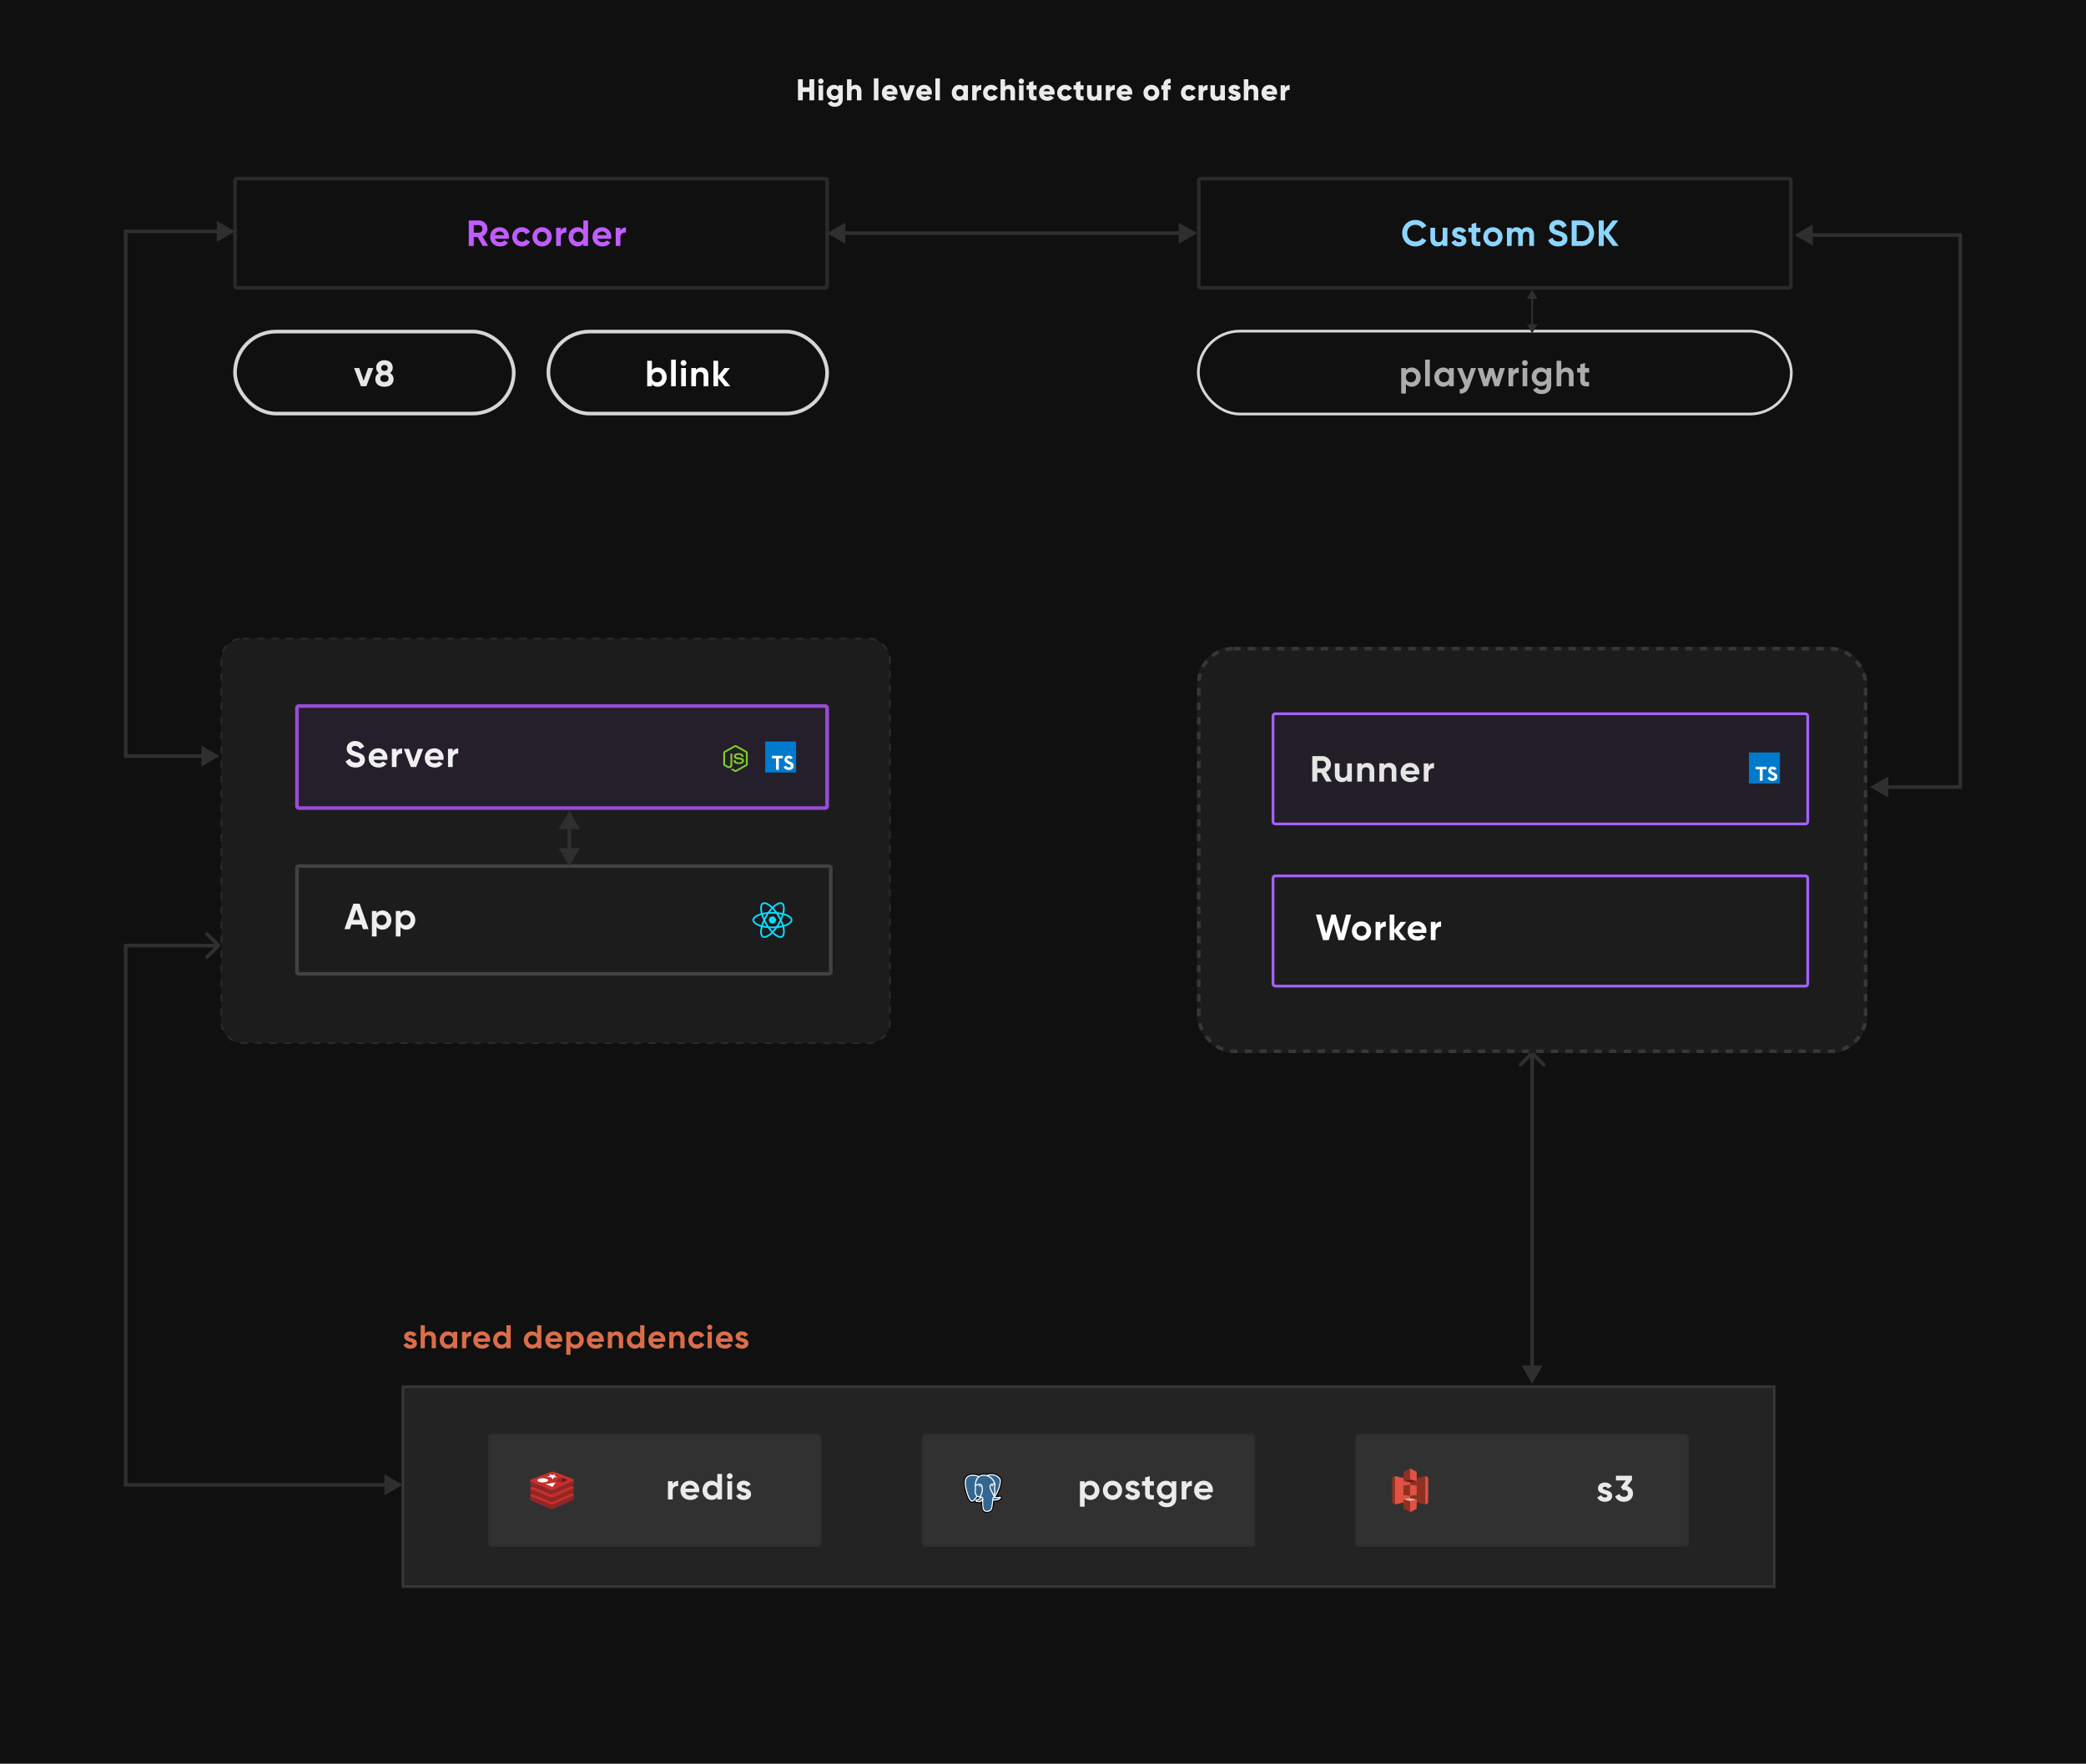 <svg width="1145" height="968" viewBox="0 0 1145 968" fill="none" xmlns="http://www.w3.org/2000/svg">
<rect x="0" y="0" width="1145" height="968" fill="#808080" stroke="none"/>
<g clip-path="url(#clip0_4075_2059)">
<rect width="1145" height="968" fill="#101010"/>
<path d="M202.042 202L199.602 209L197.182 202H194.342L198.142 212H201.082L204.882 202H202.042ZM214.111 204.72C215.011 204.08 215.571 203.12 215.571 201.82C215.571 199.12 213.491 197.72 211.031 197.72C208.571 197.72 206.471 199.12 206.471 201.82C206.471 203.12 207.051 204.08 207.931 204.72C206.711 205.46 206.011 206.68 206.011 208.1C206.011 210.68 207.911 212.28 211.031 212.28C214.131 212.28 216.051 210.68 216.051 208.1C216.051 206.68 215.351 205.46 214.111 204.72ZM211.031 200.32C212.071 200.32 212.831 200.92 212.831 201.96C212.831 202.98 212.071 203.62 211.031 203.62C209.991 203.62 209.231 202.98 209.231 201.96C209.231 200.92 209.991 200.32 211.031 200.32ZM211.031 209.68C209.711 209.68 208.751 209 208.751 207.74C208.751 206.5 209.711 205.82 211.031 205.82C212.351 205.82 213.311 206.5 213.311 207.74C213.311 209 212.351 209.68 211.031 209.68Z" fill="#E6E6E6"/>
<path d="M957 511.5V503H974V520H957" fill="#007ACC"/>
<path d="M960.728 511.53V512.222H962.938V518.512H964.506V512.222H966.716V511.542C966.716 511.16 966.716 510.85 966.699 510.841C966.699 510.828 965.352 510.824 963.715 510.824L960.74 510.837V511.534L960.728 511.53V511.53ZM970.66 510.82C971.093 510.922 971.425 511.117 971.722 511.428C971.88 511.598 972.113 511.895 972.13 511.972C972.13 511.997 971.395 512.494 970.949 512.771C970.932 512.783 970.864 512.711 970.796 512.601C970.575 512.286 970.35 512.15 969.997 512.125C969.487 512.091 969.147 512.358 969.147 512.805C969.147 512.941 969.172 513.017 969.223 513.128C969.338 513.361 969.551 513.502 970.209 513.791C971.425 514.313 971.952 514.658 972.271 515.151C972.632 515.703 972.713 516.57 972.47 517.22C972.198 517.93 971.535 518.41 970.588 518.568C970.29 518.619 969.61 518.61 969.291 518.555C968.611 518.427 967.961 518.087 967.562 517.65C967.404 517.48 967.103 517.025 967.12 516.995L967.281 516.893L967.919 516.523L968.399 516.243L968.509 516.392C968.65 516.613 968.964 516.91 969.147 517.012C969.699 517.297 970.439 517.259 970.804 516.927C970.962 516.783 971.03 516.63 971.03 516.417C971.03 516.222 971 516.132 970.902 515.984C970.766 515.797 970.494 515.644 969.729 515.304C968.849 514.93 968.475 514.692 968.127 514.326C967.927 514.105 967.744 513.761 967.659 513.476C967.596 513.23 967.574 512.626 967.634 512.384C967.817 511.534 968.458 510.939 969.376 510.769C969.674 510.709 970.375 510.735 970.668 510.811L970.66 510.82V510.82Z" fill="white"/>
<rect x="129" y="98" width="325" height="60" rx="1" stroke="#2A2A2B" stroke-width="2"/>
<path d="M264.98 135H267.96L264.86 129.72C266.46 128.98 267.56 127.4 267.56 125.64C267.56 123.08 265.48 121 262.9 121H257.3V135H260.06V130.14H262.16L264.98 135ZM260.06 123.58H262.9C263.94 123.58 264.8 124.48 264.8 125.64C264.8 126.8 263.94 127.72 262.9 127.72H260.06V123.58ZM271.737 131.06H279.277C279.337 130.72 279.377 130.38 279.377 130C279.377 127.06 277.277 124.72 274.317 124.72C271.177 124.72 269.037 127.02 269.037 130C269.037 132.98 271.157 135.28 274.517 135.28C276.437 135.28 277.937 134.5 278.877 133.14L276.797 131.94C276.357 132.52 275.557 132.94 274.557 132.94C273.197 132.94 272.097 132.38 271.737 131.06ZM271.697 129.06C271.997 127.78 272.937 127.04 274.317 127.04C275.397 127.04 276.477 127.62 276.797 129.06H271.697ZM286.46 135.28C288.42 135.28 290.12 134.24 290.98 132.68L288.74 131.4C288.34 132.22 287.48 132.72 286.44 132.72C284.9 132.72 283.76 131.58 283.76 130C283.76 128.4 284.9 127.26 286.44 127.26C287.46 127.26 288.32 127.78 288.72 128.6L290.94 127.3C290.12 125.76 288.42 124.72 286.46 124.72C283.42 124.72 281.18 127.02 281.18 130C281.18 132.98 283.42 135.28 286.46 135.28ZM297.549 135.28C300.489 135.28 302.849 132.98 302.849 130C302.849 127.02 300.489 124.72 297.549 124.72C294.609 124.72 292.269 127.02 292.269 130C292.269 132.98 294.609 135.28 297.549 135.28ZM297.549 132.76C296.029 132.76 294.849 131.62 294.849 130C294.849 128.38 296.029 127.24 297.549 127.24C299.089 127.24 300.269 128.38 300.269 130C300.269 131.62 299.089 132.76 297.549 132.76ZM307.844 126.72V125H305.264V135H307.844V130.22C307.844 128.12 309.544 127.52 310.884 127.68V124.8C309.624 124.8 308.364 125.36 307.844 126.72ZM320.201 121V126.18C319.481 125.26 318.421 124.72 316.961 124.72C314.281 124.72 312.081 127.02 312.081 130C312.081 132.98 314.281 135.28 316.961 135.28C318.421 135.28 319.481 134.74 320.201 133.82V135H322.781V121H320.201ZM317.441 132.82C315.841 132.82 314.661 131.68 314.661 130C314.661 128.32 315.841 127.18 317.441 127.18C319.021 127.18 320.201 128.32 320.201 130C320.201 131.68 319.021 132.82 317.441 132.82ZM327.921 131.06H335.461C335.521 130.72 335.561 130.38 335.561 130C335.561 127.06 333.461 124.72 330.501 124.72C327.361 124.72 325.221 127.02 325.221 130C325.221 132.98 327.341 135.28 330.701 135.28C332.621 135.28 334.121 134.5 335.061 133.14L332.981 131.94C332.541 132.52 331.741 132.94 330.741 132.94C329.381 132.94 328.281 132.38 327.921 131.06ZM327.881 129.06C328.181 127.78 329.121 127.04 330.501 127.04C331.581 127.04 332.661 127.62 332.981 129.06H327.881ZM340.542 126.72V125H337.962V135H340.542V130.22C340.542 128.12 342.242 127.52 343.582 127.68V124.8C342.322 124.8 341.062 125.36 340.542 126.72Z" fill="#C15CFF"/>
<rect x="129" y="182" width="153" height="45" rx="22.5" stroke="#D6D6D6" stroke-width="2"/>
<path d="M841 759.5L846.774 749.5H835.226L841 759.5ZM841.707 577.293C841.317 576.902 840.683 576.902 840.293 577.293L833.929 583.657C833.538 584.047 833.538 584.681 833.929 585.071C834.319 585.462 834.953 585.462 835.343 585.071L841 579.414L846.657 585.071C847.047 585.462 847.681 585.462 848.071 585.071C848.462 584.681 848.462 584.047 848.071 583.657L841.707 577.293ZM842 750.5V578H840V750.5H842Z" fill="#2F2F31"/>
<rect x="301" y="182" width="153" height="45" rx="22.5" stroke="#D6D6D6" stroke-width="2"/>
<path d="M361.073 201.72C359.613 201.72 358.553 202.26 357.833 203.18V198H355.253V212H357.833V210.82C358.553 211.74 359.613 212.28 361.073 212.28C363.753 212.28 365.953 209.98 365.953 207C365.953 204.02 363.753 201.72 361.073 201.72ZM360.593 209.82C359.013 209.82 357.833 208.68 357.833 207C357.833 205.32 359.013 204.18 360.593 204.18C362.193 204.18 363.373 205.32 363.373 207C363.373 208.68 362.193 209.82 360.593 209.82ZM368.373 212H370.953V197.4H368.373V212ZM375.194 200.8C376.074 200.8 376.794 200.08 376.794 199.22C376.794 198.36 376.074 197.62 375.194 197.62C374.334 197.62 373.614 198.36 373.614 199.22C373.614 200.08 374.334 200.8 375.194 200.8ZM373.914 212H376.494V202H373.914V212ZM385.016 201.72C383.676 201.72 382.636 202.22 382.036 203.12V202H379.456V212H382.036V206.6C382.036 204.86 382.976 204.12 384.236 204.12C385.396 204.12 386.216 204.82 386.216 206.18V212H388.796V205.86C388.796 203.2 387.136 201.72 385.016 201.72ZM400.819 212L396.679 206.94L400.699 202H397.619L394.179 206.4V198H391.599V212H394.179V207.46L397.819 212H400.819Z" fill="white"/>
<path d="M774.946 201.72C773.486 201.72 772.426 202.26 771.706 203.18V202H769.126V216H771.706V210.82C772.426 211.74 773.486 212.28 774.946 212.28C777.626 212.28 779.826 209.98 779.826 207C779.826 204.02 777.626 201.72 774.946 201.72ZM774.466 209.82C772.886 209.82 771.706 208.68 771.706 207C771.706 205.32 772.886 204.18 774.466 204.18C776.066 204.18 777.246 205.32 777.246 207C777.246 208.68 776.066 209.82 774.466 209.82ZM782.246 212H784.826V197.4H782.246V212ZM795.387 202V203.18C794.667 202.28 793.587 201.72 792.127 201.72C789.467 201.72 787.267 204.02 787.267 207C787.267 209.98 789.467 212.28 792.127 212.28C793.587 212.28 794.667 211.72 795.387 210.82V212H797.967V202H795.387ZM792.607 209.82C791.027 209.82 789.847 208.68 789.847 207C789.847 205.32 791.027 204.18 792.607 204.18C794.207 204.18 795.387 205.32 795.387 207C795.387 208.68 794.207 209.82 792.607 209.82ZM807.427 202L805.207 208.72L802.607 202H799.787L803.887 211.68C803.407 213.02 802.687 213.62 801.267 213.6V216C803.807 216.14 805.507 214.88 806.547 212L810.187 202H807.427ZM823.275 202L821.575 208.16L819.755 202H817.315L815.495 208.14L813.795 202H811.055L814.235 212H816.695L818.535 205.94L820.375 212H822.835L826.015 202H823.275ZM830.585 203.72V202H828.005V212H830.585V207.22C830.585 205.12 832.285 204.52 833.625 204.68V201.8C832.365 201.8 831.105 202.36 830.585 203.72ZM837.014 200.8C837.894 200.8 838.614 200.08 838.614 199.22C838.614 198.36 837.894 197.62 837.014 197.62C836.154 197.62 835.434 198.36 835.434 199.22C835.434 200.08 836.154 200.8 837.014 200.8ZM835.734 212H838.314V202H835.734V212ZM848.936 202V203.24C848.236 202.3 847.156 201.72 845.736 201.72C842.896 201.72 840.756 204.04 840.756 206.84C840.756 209.66 842.896 211.96 845.736 211.96C847.156 211.96 848.236 211.38 848.936 210.44V211.52C848.936 213.1 847.936 213.98 846.316 213.98C844.776 213.98 844.116 213.36 843.696 212.58L841.496 213.84C842.376 215.46 844.096 216.28 846.236 216.28C848.876 216.28 851.456 214.8 851.456 211.52V202H848.936ZM846.136 209.58C844.516 209.58 843.336 208.44 843.336 206.84C843.336 205.26 844.516 204.12 846.136 204.12C847.756 204.12 848.936 205.26 848.936 206.84C848.936 208.44 847.756 209.58 846.136 209.58ZM859.955 201.72C858.615 201.72 857.575 202.22 856.975 203.12V198H854.395V212H856.975V206.6C856.975 204.86 857.915 204.12 859.175 204.12C860.335 204.12 861.155 204.82 861.155 206.18V212H863.735V205.86C863.735 203.2 862.075 201.72 859.955 201.72ZM872.258 204.48V202H869.998V199.2L867.418 199.98V202H865.678V204.48H867.418V208.64C867.418 211.34 868.638 212.4 872.258 212V209.66C870.778 209.74 869.998 209.72 869.998 208.64V204.48H872.258Z" fill="white" fill-opacity="0.65"/>
<rect x="658" y="98" width="325" height="60" rx="1" stroke="#2A2A2B" stroke-width="2"/>
<path d="M776.94 135.28C779.52 135.28 781.78 133.98 782.96 131.98L780.58 130.6C779.92 131.82 778.54 132.58 776.94 132.58C774.2 132.58 772.4 130.68 772.4 128C772.4 125.3 774.2 123.4 776.94 123.4C778.54 123.4 779.9 124.16 780.58 125.4L782.96 124.02C781.76 122.02 779.5 120.72 776.94 120.72C772.7 120.72 769.66 123.9 769.66 128C769.66 132.08 772.7 135.28 776.94 135.28ZM791.892 125V130.4C791.892 132.14 790.952 132.88 789.692 132.88C788.532 132.88 787.712 132.18 787.712 130.82V125H785.132V131.14C785.132 133.8 786.792 135.28 788.912 135.28C790.252 135.28 791.292 134.78 791.892 133.88V135H794.472V125H791.892ZM799.737 127.84C799.737 127.3 800.257 127.02 800.897 127.02C801.637 127.02 802.197 127.4 802.497 128.04L804.697 126.84C803.917 125.46 802.517 124.72 800.897 124.72C798.837 124.72 797.097 125.86 797.097 127.9C797.097 131.42 802.257 130.62 802.257 132.08C802.257 132.66 801.697 132.94 800.877 132.94C799.877 132.94 799.197 132.46 798.917 131.64L796.677 132.9C797.397 134.44 798.877 135.28 800.877 135.28C803.017 135.28 804.897 134.24 804.897 132.08C804.897 128.4 799.737 129.32 799.737 127.84ZM812.583 127.48V125H810.323V122.2L807.743 122.98V125H806.003V127.48H807.743V131.64C807.743 134.34 808.963 135.4 812.583 135V132.66C811.103 132.74 810.323 132.72 810.323 131.64V127.48H812.583ZM819.449 135.28C822.389 135.28 824.749 132.98 824.749 130C824.749 127.02 822.389 124.72 819.449 124.72C816.509 124.72 814.169 127.02 814.169 130C814.169 132.98 816.509 135.28 819.449 135.28ZM819.449 132.76C817.929 132.76 816.749 131.62 816.749 130C816.749 128.38 817.929 127.24 819.449 127.24C820.989 127.24 822.169 128.38 822.169 130C822.169 131.62 820.989 132.76 819.449 132.76ZM838.224 124.72C836.864 124.72 835.864 125.26 835.244 126.16C834.684 125.24 833.764 124.72 832.524 124.72C831.244 124.72 830.304 125.22 829.744 126.06V125H827.164V135H829.744V129.38C829.744 127.88 830.524 127.12 831.624 127.12C832.704 127.12 833.304 127.84 833.304 129.02V135H835.884V129.38C835.884 127.88 836.604 127.12 837.744 127.12C838.824 127.12 839.424 127.84 839.424 129.02V135H842.004V128.84C842.004 126.34 840.504 124.72 838.224 124.72ZM855.296 135.28C858.276 135.28 860.376 133.68 860.376 131.06C860.376 128.2 858.016 127.46 855.796 126.76C853.676 126.12 853.136 125.66 853.136 124.8C853.136 124 853.816 123.4 854.976 123.4C856.396 123.4 857.156 124.14 857.656 125.2L859.976 123.86C859.036 121.9 857.276 120.72 854.976 120.72C852.576 120.72 850.376 122.24 850.376 124.88C850.376 127.54 852.456 128.44 854.596 129.06C856.676 129.66 857.616 130.06 857.616 131.1C857.616 131.88 857.036 132.58 855.376 132.58C853.636 132.58 852.656 131.74 852.156 130.44L849.796 131.82C850.556 133.9 852.436 135.28 855.296 135.28ZM868.238 121H862.678V135H868.238C872.098 135 874.978 131.94 874.978 128C874.978 124.06 872.098 121 868.238 121ZM868.238 132.36H865.438V123.64H868.238C870.658 123.64 872.338 125.42 872.338 128C872.338 130.58 870.658 132.36 868.238 132.36ZM888.476 135L883.096 127.8L888.276 121H885.096L880.296 127.18V121H877.536V135H880.296V128.44L885.296 135H888.476Z" fill="#8BD5FF"/>
<rect x="657.75" y="181.75" width="325.5" height="45.5" rx="22.75" stroke="#D6D6D6" stroke-width="1.5"/>
<rect x="657" y="355" width="368" height="223" rx="20" fill="#1C1C1D"/>
<rect x="658" y="356" width="366" height="221" rx="19" stroke="white" stroke-opacity="0.12" stroke-width="2" stroke-linejoin="round" stroke-dasharray="4 4"/>
<rect x="698.75" y="391.75" width="293.5" height="60.5" rx="1.25" fill="#A661FF" fill-opacity="0.05" stroke="#A661FF" stroke-width="1.5"/>
<path d="M960 421.5V413H977V430H960" fill="#007ACC"/>
<path d="M963.728 421.53V422.222H965.938V428.512H967.506V422.222H969.716V421.542C969.716 421.16 969.716 420.85 969.699 420.841C969.699 420.828 968.352 420.824 966.715 420.824L963.74 420.837V421.534L963.728 421.53V421.53ZM973.66 420.82C974.093 420.922 974.425 421.117 974.722 421.428C974.88 421.598 975.113 421.895 975.13 421.972C975.13 421.997 974.395 422.494 973.949 422.771C973.932 422.783 973.864 422.711 973.796 422.601C973.575 422.286 973.35 422.15 972.997 422.125C972.487 422.091 972.147 422.358 972.147 422.805C972.147 422.941 972.172 423.017 972.223 423.128C972.338 423.361 972.551 423.502 973.209 423.791C974.425 424.313 974.952 424.658 975.271 425.151C975.632 425.703 975.713 426.57 975.47 427.22C975.198 427.93 974.535 428.41 973.588 428.568C973.29 428.619 972.61 428.61 972.291 428.555C971.611 428.427 970.961 428.087 970.562 427.65C970.404 427.48 970.103 427.025 970.12 426.995L970.281 426.893L970.919 426.523L971.399 426.243L971.509 426.392C971.65 426.613 971.964 426.91 972.147 427.012C972.699 427.297 973.439 427.259 973.804 426.927C973.962 426.783 974.03 426.63 974.03 426.417C974.03 426.222 974 426.132 973.902 425.984C973.766 425.797 973.494 425.644 972.729 425.304C971.849 424.93 971.475 424.692 971.127 424.326C970.927 424.105 970.744 423.761 970.659 423.476C970.596 423.23 970.574 422.626 970.634 422.384C970.817 421.534 971.458 420.939 972.376 420.769C972.674 420.709 973.375 420.735 973.668 420.811L973.66 420.82V420.82Z" fill="white"/>
<path d="M727.98 429H730.96L727.86 423.72C729.46 422.98 730.56 421.4 730.56 419.64C730.56 417.08 728.48 415 725.9 415H720.3V429H723.06V424.14H725.16L727.98 429ZM723.06 417.58H725.9C726.94 417.58 727.8 418.48 727.8 419.64C727.8 420.8 726.94 421.72 725.9 421.72H723.06V417.58ZM739.45 419V424.4C739.45 426.14 738.51 426.88 737.25 426.88C736.09 426.88 735.27 426.18 735.27 424.82V419H732.69V425.14C732.69 427.8 734.35 429.28 736.47 429.28C737.81 429.28 738.85 428.78 739.45 427.88V429H742.03V419H739.45ZM750.553 418.72C749.213 418.72 748.173 419.22 747.573 420.12V419H744.993V429H747.573V423.6C747.573 421.86 748.513 421.12 749.773 421.12C750.933 421.12 751.753 421.82 751.753 423.18V429H754.333V422.86C754.333 420.2 752.673 418.72 750.553 418.72ZM762.696 418.72C761.356 418.72 760.316 419.22 759.716 420.12V419H757.136V429H759.716V423.6C759.716 421.86 760.656 421.12 761.916 421.12C763.076 421.12 763.896 421.82 763.896 423.18V429H766.476V422.86C766.476 420.2 764.816 418.72 762.696 418.72ZM771.459 425.06H778.999C779.059 424.72 779.099 424.38 779.099 424C779.099 421.06 776.999 418.72 774.039 418.72C770.899 418.72 768.759 421.02 768.759 424C768.759 426.98 770.879 429.28 774.239 429.28C776.159 429.28 777.659 428.5 778.599 427.14L776.519 425.94C776.079 426.52 775.279 426.94 774.279 426.94C772.919 426.94 771.819 426.38 771.459 425.06ZM771.419 423.06C771.719 421.78 772.659 421.04 774.039 421.04C775.119 421.04 776.199 421.62 776.519 423.06H771.419ZM784.08 420.72V419H781.5V429H784.08V424.22C784.08 422.12 785.78 421.52 787.12 421.68V418.8C785.86 418.8 784.6 419.36 784.08 420.72Z" fill="white" fill-opacity="0.88"/>
<rect x="698.75" y="480.75" width="293.5" height="60.5" rx="1.25" stroke="#A661FF" stroke-width="1.5"/>
<path d="M726.22 516H729.36L731.98 506.76L734.62 516H737.76L741.68 502H738.78L736.1 512.38L733.16 502H730.8L727.88 512.38L725.2 502H722.3L726.22 516ZM747.329 516.28C750.269 516.28 752.629 513.98 752.629 511C752.629 508.02 750.269 505.72 747.329 505.72C744.389 505.72 742.049 508.02 742.049 511C742.049 513.98 744.389 516.28 747.329 516.28ZM747.329 513.76C745.809 513.76 744.629 512.62 744.629 511C744.629 509.38 745.809 508.24 747.329 508.24C748.869 508.24 750.049 509.38 750.049 511C750.049 512.62 748.869 513.76 747.329 513.76ZM757.624 507.72V506H755.044V516H757.624V511.22C757.624 509.12 759.324 508.52 760.664 508.68V505.8C759.404 505.8 758.144 506.36 757.624 507.72ZM771.993 516L767.853 510.94L771.873 506H768.793L765.353 510.4V502H762.773V516H765.353V511.46L768.993 516H771.993ZM775.338 512.06H782.878C782.938 511.72 782.978 511.38 782.978 511C782.978 508.06 780.878 505.72 777.918 505.72C774.778 505.72 772.638 508.02 772.638 511C772.638 513.98 774.758 516.28 778.118 516.28C780.038 516.28 781.538 515.5 782.478 514.14L780.398 512.94C779.958 513.52 779.158 513.94 778.158 513.94C776.798 513.94 775.698 513.38 775.338 512.06ZM775.298 510.06C775.598 508.78 776.538 508.04 777.918 508.04C778.998 508.04 780.078 508.62 780.398 510.06H775.298ZM787.959 507.72V506H785.379V516H787.959V511.22C787.959 509.12 789.659 508.52 790.999 508.68V505.8C789.739 505.8 788.479 506.36 787.959 507.72Z" fill="white"/>
<rect x="221" y="761" width="753" height="110" fill="#D9D9D9" fill-opacity="0.1" stroke="white" stroke-opacity="0.12" stroke-width="1.5" stroke-linecap="round"/>
<rect x="268" y="787" width="183" height="62" rx="2" fill="#313131"/>
<rect x="268.5" y="787.5" width="182" height="61" rx="1.5" stroke="#232020" stroke-opacity="0.17"/>
<path d="M369.226 814.72V813H366.646V823H369.226V818.22C369.226 816.12 370.926 815.52 372.266 815.68V812.8C371.006 812.8 369.746 813.36 369.226 814.72ZM376.184 819.06H383.724C383.784 818.72 383.824 818.38 383.824 818C383.824 815.06 381.724 812.72 378.764 812.72C375.624 812.72 373.484 815.02 373.484 818C373.484 820.98 375.604 823.28 378.964 823.28C380.884 823.28 382.384 822.5 383.324 821.14L381.244 819.94C380.804 820.52 380.004 820.94 379.004 820.94C377.644 820.94 376.544 820.38 376.184 819.06ZM376.144 817.06C376.444 815.78 377.384 815.04 378.764 815.04C379.844 815.04 380.924 815.62 381.244 817.06H376.144ZM393.726 809V814.18C393.006 813.26 391.946 812.72 390.486 812.72C387.806 812.72 385.606 815.02 385.606 818C385.606 820.98 387.806 823.28 390.486 823.28C391.946 823.28 393.006 822.74 393.726 821.82V823H396.306V809H393.726ZM390.966 820.82C389.366 820.82 388.186 819.68 388.186 818C388.186 816.32 389.366 815.18 390.966 815.18C392.546 815.18 393.726 816.32 393.726 818C393.726 819.68 392.546 820.82 390.966 820.82ZM400.546 811.8C401.426 811.8 402.146 811.08 402.146 810.22C402.146 809.36 401.426 808.62 400.546 808.62C399.686 808.62 398.966 809.36 398.966 810.22C398.966 811.08 399.686 811.8 400.546 811.8ZM399.266 823H401.846V813H399.266V823ZM407.109 815.84C407.109 815.3 407.629 815.02 408.269 815.02C409.009 815.02 409.569 815.4 409.869 816.04L412.069 814.84C411.289 813.46 409.889 812.72 408.269 812.72C406.209 812.72 404.469 813.86 404.469 815.9C404.469 819.42 409.629 818.62 409.629 820.08C409.629 820.66 409.069 820.94 408.249 820.94C407.249 820.94 406.569 820.46 406.289 819.64L404.049 820.9C404.769 822.44 406.249 823.28 408.249 823.28C410.389 823.28 412.269 822.24 412.269 820.08C412.269 816.4 407.109 817.32 407.109 815.84Z" fill="white" fill-opacity="0.9"/>
<rect x="506" y="787" width="183" height="62" rx="2" fill="#313131"/>
<rect x="506.75" y="787.75" width="181.5" height="60.5" rx="1.25" stroke="#232020" stroke-opacity="0.17" stroke-width="1.5"/>
<path d="M598.595 812.72C597.135 812.72 596.075 813.26 595.355 814.18V813H592.775V827H595.355V821.82C596.075 822.74 597.135 823.28 598.595 823.28C601.275 823.28 603.475 820.98 603.475 818C603.475 815.02 601.275 812.72 598.595 812.72ZM598.115 820.82C596.535 820.82 595.355 819.68 595.355 818C595.355 816.32 596.535 815.18 598.115 815.18C599.715 815.18 600.895 816.32 600.895 818C600.895 819.68 599.715 820.82 598.115 820.82ZM610.654 823.28C613.594 823.28 615.954 820.98 615.954 818C615.954 815.02 613.594 812.72 610.654 812.72C607.714 812.72 605.374 815.02 605.374 818C605.374 820.98 607.714 823.28 610.654 823.28ZM610.654 820.76C609.134 820.76 607.954 819.62 607.954 818C607.954 816.38 609.134 815.24 610.654 815.24C612.194 815.24 613.374 816.38 613.374 818C613.374 819.62 612.194 820.76 610.654 820.76ZM620.534 815.84C620.534 815.3 621.054 815.02 621.694 815.02C622.434 815.02 622.994 815.4 623.294 816.04L625.494 814.84C624.714 813.46 623.314 812.72 621.694 812.72C619.634 812.72 617.894 813.86 617.894 815.9C617.894 819.42 623.054 818.62 623.054 820.08C623.054 820.66 622.494 820.94 621.674 820.94C620.674 820.94 619.994 820.46 619.714 819.64L617.474 820.9C618.194 822.44 619.674 823.28 621.674 823.28C623.814 823.28 625.694 822.24 625.694 820.08C625.694 816.4 620.534 817.32 620.534 815.84ZM633.38 815.48V813H631.12V810.2L628.54 810.98V813H626.8V815.48H628.54V819.64C628.54 822.34 629.76 823.4 633.38 823V820.66C631.9 820.74 631.12 820.72 631.12 819.64V815.48H633.38ZM643.147 813V814.24C642.447 813.3 641.367 812.72 639.947 812.72C637.107 812.72 634.967 815.04 634.967 817.84C634.967 820.66 637.107 822.96 639.947 822.96C641.367 822.96 642.447 822.38 643.147 821.44V822.52C643.147 824.1 642.147 824.98 640.527 824.98C638.987 824.98 638.327 824.36 637.907 823.58L635.707 824.84C636.587 826.46 638.307 827.28 640.447 827.28C643.087 827.28 645.667 825.8 645.667 822.52V813H643.147ZM640.347 820.58C638.727 820.58 637.547 819.44 637.547 817.84C637.547 816.26 638.727 815.12 640.347 815.12C641.967 815.12 643.147 816.26 643.147 817.84C643.147 819.44 641.967 820.58 640.347 820.58ZM651.187 814.72V813H648.607V823H651.187V818.22C651.187 816.12 652.887 815.52 654.227 815.68V812.8C652.967 812.8 651.707 813.36 651.187 814.72ZM658.144 819.06H665.684C665.744 818.72 665.784 818.38 665.784 818C665.784 815.06 663.684 812.72 660.724 812.72C657.584 812.72 655.444 815.02 655.444 818C655.444 820.98 657.564 823.28 660.924 823.28C662.844 823.28 664.344 822.5 665.284 821.14L663.204 819.94C662.764 820.52 661.964 820.94 660.964 820.94C659.604 820.94 658.504 820.38 658.144 819.06ZM658.104 817.06C658.404 815.78 659.344 815.04 660.724 815.04C661.804 815.04 662.884 815.62 663.204 817.06H658.104Z" fill="white" fill-opacity="0.9"/>
<rect x="744" y="787" width="183" height="62" rx="2" fill="#313131"/>
<rect x="744.5" y="787.5" width="182" height="61" rx="1.5" stroke="#232020" stroke-opacity="0.17"/>
<path d="M879.765 816.84C879.765 816.3 880.285 816.02 880.925 816.02C881.665 816.02 882.225 816.4 882.525 817.04L884.725 815.84C883.945 814.46 882.545 813.72 880.925 813.72C878.865 813.72 877.125 814.86 877.125 816.9C877.125 820.42 882.285 819.62 882.285 821.08C882.285 821.66 881.725 821.94 880.905 821.94C879.905 821.94 879.225 821.46 878.945 820.64L876.705 821.9C877.425 823.44 878.905 824.28 880.905 824.28C883.045 824.28 884.925 823.24 884.925 821.08C884.925 817.4 879.765 818.32 879.765 816.84ZM893.162 815.68L895.782 812.28V810H886.982V812.58H892.462L889.702 816.18L890.762 817.78H891.362C892.802 817.78 893.602 818.56 893.602 819.68C893.602 820.82 892.802 821.58 891.362 821.58C890.042 821.58 889.262 821 888.922 819.96L886.562 821.32C887.362 823.32 889.262 824.28 891.362 824.28C894.002 824.28 896.362 822.68 896.362 819.68C896.362 817.62 894.982 816.22 893.162 815.68Z" fill="#EAEAEA"/>
<rect x="121.5" y="350.5" width="367" height="222" rx="11.5" fill="#1C1C1D" stroke="#2A2A2B" stroke-linejoin="round" stroke-dasharray="4 4"/>
<rect x="163" y="387.509" width="291" height="56" rx="1" fill="#994CD6" fill-opacity="0.07"/>
<rect x="163" y="387.509" width="291" height="56" rx="1" stroke="#994CD6" stroke-width="2"/>
<path d="M195.226 421.28C198.206 421.28 200.306 419.68 200.306 417.06C200.306 414.2 197.946 413.46 195.726 412.76C193.606 412.12 193.066 411.66 193.066 410.8C193.066 410 193.746 409.4 194.906 409.4C196.326 409.4 197.086 410.14 197.586 411.2L199.906 409.86C198.966 407.9 197.206 406.72 194.906 406.72C192.506 406.72 190.306 408.24 190.306 410.88C190.306 413.54 192.386 414.44 194.526 415.06C196.606 415.66 197.546 416.06 197.546 417.1C197.546 417.88 196.966 418.58 195.306 418.58C193.566 418.58 192.586 417.74 192.086 416.44L189.726 417.82C190.486 419.9 192.366 421.28 195.226 421.28ZM205.04 417.06H212.58C212.64 416.72 212.68 416.38 212.68 416C212.68 413.06 210.58 410.72 207.62 410.72C204.48 410.72 202.34 413.02 202.34 416C202.34 418.98 204.46 421.28 207.82 421.28C209.74 421.28 211.24 420.5 212.18 419.14L210.1 417.94C209.66 418.52 208.86 418.94 207.86 418.94C206.5 418.94 205.4 418.38 205.04 417.06ZM205 415.06C205.3 413.78 206.24 413.04 207.62 413.04C208.7 413.04 209.78 413.62 210.1 415.06H205ZM217.661 412.72V411H215.081V421H217.661V416.22C217.661 414.12 219.361 413.52 220.701 413.68V410.8C219.441 410.8 218.181 411.36 217.661 412.72ZM229.39 411L226.95 418L224.53 411H221.69L225.49 421H228.43L232.23 411H229.39ZM235.864 417.06H243.404C243.464 416.72 243.504 416.38 243.504 416C243.504 413.06 241.404 410.72 238.444 410.72C235.304 410.72 233.164 413.02 233.164 416C233.164 418.98 235.284 421.28 238.644 421.28C240.564 421.28 242.064 420.5 243.004 419.14L240.924 417.94C240.484 418.52 239.684 418.94 238.684 418.94C237.324 418.94 236.224 418.38 235.864 417.06ZM235.824 415.06C236.124 413.78 237.064 413.04 238.444 413.04C239.524 413.04 240.604 413.62 240.924 415.06H235.824ZM248.485 412.72V411H245.905V421H248.485V416.22C248.485 414.12 250.185 413.52 251.525 413.68V410.8C250.265 410.8 249.005 411.36 248.485 412.72Z" fill="white" fill-opacity="0.93"/>
<rect x="162" y="474.327" width="295" height="61.177" rx="2" fill="#1C1C1D"/>
<rect x="163" y="475.327" width="293" height="59.177" rx="1" stroke="white" stroke-opacity="0.17" stroke-width="2"/>
<path d="M199.3 510H202.3L197.38 496H193.96L189.06 510H192.04L192.88 507.48H198.46L199.3 510ZM193.76 504.9L195.68 499.18L197.6 504.9H193.76ZM209.959 499.72C208.499 499.72 207.439 500.26 206.719 501.18V500H204.139V514H206.719V508.82C207.439 509.74 208.499 510.28 209.959 510.28C212.639 510.28 214.839 507.98 214.839 505C214.839 502.02 212.639 499.72 209.959 499.72ZM209.479 507.82C207.899 507.82 206.719 506.68 206.719 505C206.719 503.32 207.899 502.18 209.479 502.18C211.079 502.18 212.259 503.32 212.259 505C212.259 506.68 211.079 507.82 209.479 507.82ZM223.079 499.72C221.619 499.72 220.559 500.26 219.839 501.18V500H217.259V514H219.839V508.82C220.559 509.74 221.619 510.28 223.079 510.28C225.759 510.28 227.959 507.98 227.959 505C227.959 502.02 225.759 499.72 223.079 499.72ZM222.599 507.82C221.019 507.82 219.839 506.68 219.839 505C219.839 503.32 221.019 502.18 222.599 502.18C224.199 502.18 225.379 503.32 225.379 505C225.379 506.68 224.199 507.82 222.599 507.82Z" fill="#EFEFEF"/>
<path d="M431.088 501.547C430.86 501.469 430.624 501.394 430.38 501.324C430.42 501.161 430.457 501 430.49 500.841C431.026 498.239 430.675 496.142 429.478 495.452C428.331 494.79 426.454 495.48 424.558 497.13C424.376 497.289 424.193 497.457 424.01 497.633C423.888 497.516 423.767 497.404 423.646 497.296C421.659 495.532 419.668 494.789 418.472 495.481C417.325 496.145 416.986 498.116 417.468 500.582C417.515 500.82 417.569 501.063 417.631 501.311C417.349 501.391 417.077 501.476 416.817 501.567C414.488 502.379 413 503.651 413 504.971C413 506.335 414.597 507.702 417.023 508.532C417.214 508.597 417.413 508.659 417.618 508.718C417.551 508.985 417.493 509.247 417.445 509.503C416.985 511.926 417.344 513.851 418.488 514.51C419.669 515.191 421.651 514.491 423.582 512.804C423.734 512.671 423.887 512.529 424.041 512.381C424.239 512.572 424.438 512.753 424.635 512.923C426.505 514.532 428.352 515.182 429.494 514.521C430.674 513.838 431.058 511.77 430.56 509.255C430.522 509.063 430.478 508.867 430.428 508.667C430.567 508.626 430.704 508.584 430.837 508.54C433.359 507.704 435 506.353 435 504.971C435 503.647 433.465 502.365 431.088 501.547ZM430.541 507.648C430.421 507.687 430.298 507.726 430.172 507.763C429.893 506.882 429.518 505.944 429.058 504.976C429.497 504.031 429.858 503.105 430.129 502.23C430.354 502.295 430.572 502.364 430.782 502.436C432.818 503.137 434.06 504.173 434.06 504.971C434.06 505.822 432.719 506.926 430.541 507.648ZM429.638 509.438C429.858 510.55 429.889 511.556 429.744 512.342C429.613 513.048 429.349 513.519 429.023 513.707C428.33 514.109 426.847 513.587 425.248 512.211C425.065 512.053 424.88 511.885 424.695 511.707C425.315 511.029 425.935 510.24 426.539 509.365C427.603 509.271 428.608 509.116 429.519 508.906C429.564 509.087 429.603 509.264 429.638 509.438ZM420.5 513.638C419.823 513.877 419.283 513.884 418.957 513.696C418.263 513.296 417.975 511.751 418.368 509.678C418.413 509.441 418.467 509.197 418.529 508.948C419.43 509.147 420.428 509.291 421.494 509.377C422.102 510.234 422.74 511.021 423.382 511.71C423.242 511.846 423.102 511.975 422.963 512.096C422.109 512.842 421.254 513.372 420.5 513.638ZM417.327 507.642C416.254 507.276 415.368 506.799 414.761 506.279C414.215 505.812 413.94 505.348 413.94 504.971C413.94 504.17 415.134 503.149 417.126 502.454C417.368 502.37 417.621 502.29 417.883 502.216C418.159 503.111 418.52 504.048 418.956 504.994C418.514 505.955 418.148 506.906 417.87 507.812C417.683 507.759 417.501 507.702 417.327 507.642ZM418.391 500.401C417.977 498.288 418.252 496.694 418.943 496.294C419.679 495.868 421.306 496.476 423.022 497.999C423.131 498.096 423.241 498.198 423.352 498.304C422.713 498.99 422.081 499.771 421.478 500.623C420.443 500.719 419.452 500.873 418.542 501.079C418.485 500.849 418.434 500.623 418.391 500.401ZM427.88 502.745C427.663 502.369 427.439 502.001 427.211 501.644C427.913 501.733 428.586 501.851 429.217 501.995C429.028 502.603 428.792 503.238 428.513 503.889C428.314 503.511 428.103 503.129 427.88 502.745ZM424.01 498.975C424.444 499.445 424.878 499.969 425.305 500.538C424.875 500.518 424.439 500.507 424 500.507C423.565 500.507 423.133 500.518 422.705 500.538C423.132 499.974 423.57 499.45 424.01 498.975ZM420.116 502.751C419.898 503.128 419.691 503.508 419.495 503.889C419.221 503.24 418.987 502.601 418.796 501.985C419.423 501.845 420.093 501.73 420.79 501.643C420.559 502.003 420.334 502.373 420.116 502.751V502.751ZM420.81 508.367C420.09 508.287 419.41 508.178 418.783 508.041C418.977 507.414 419.216 506.762 419.496 506.099C419.693 506.479 419.901 506.86 420.12 507.237H420.12C420.342 507.622 420.573 508 420.81 508.367ZM424.036 511.034C423.591 510.553 423.147 510.022 422.713 509.45C423.134 509.466 423.564 509.475 424 509.475C424.448 509.475 424.892 509.465 425.328 509.445C424.9 510.027 424.467 510.56 424.036 511.034ZM428.522 506.065C428.816 506.736 429.064 507.384 429.261 508.001C428.623 508.146 427.934 508.263 427.209 508.35C427.437 507.989 427.663 507.615 427.884 507.231C428.108 506.842 428.321 506.453 428.522 506.065ZM427.07 506.761C426.726 507.358 426.373 507.927 426.015 508.464C425.362 508.511 424.687 508.535 424 508.535C423.315 508.535 422.649 508.514 422.008 508.472C421.635 507.928 421.275 507.357 420.933 506.767H420.933C420.592 506.178 420.278 505.584 419.994 504.994C420.278 504.402 420.591 503.808 420.93 503.22L420.93 503.221C421.27 502.631 421.627 502.063 421.997 501.522C422.651 501.473 423.322 501.447 424 501.447H424C424.681 501.447 425.353 501.473 426.007 501.523C426.371 502.06 426.726 502.626 427.067 503.216C427.412 503.811 427.729 504.402 428.015 504.981C427.73 505.57 427.414 506.166 427.07 506.761ZM429.009 496.266C429.746 496.691 430.032 498.405 429.569 500.651C429.54 500.795 429.506 500.941 429.47 501.089C428.558 500.878 427.566 500.722 426.529 500.624C425.924 499.763 425.298 498.981 424.669 498.303C424.838 498.141 425.007 497.985 425.175 497.839C426.799 496.426 428.317 495.868 429.009 496.266ZM424 503.007C425.085 503.007 425.965 503.886 425.965 504.971C425.965 506.056 425.085 506.936 424 506.936C422.915 506.936 422.035 506.056 422.035 504.971C422.035 503.886 422.915 503.007 424 503.007Z" fill="#0DDAFF"/>
<path d="M129 127L119 132.774V121.226L129 127ZM69 127H68V126H69V127ZM69 415V416H68V415H69ZM120.5 415L110.5 420.774V409.226L120.5 415ZM120 128H69V126H120V128ZM70 127V415H68V127H70ZM69 414H111.5V416H69V414Z" fill="#2F2F31"/>
<path d="M224.204 733.556C224.204 733.07 224.672 732.818 225.248 732.818C225.914 732.818 226.418 733.16 226.688 733.736L228.668 732.656C227.966 731.414 226.706 730.748 225.248 730.748C223.394 730.748 221.828 731.774 221.828 733.61C221.828 736.778 226.472 736.058 226.472 737.372C226.472 737.894 225.968 738.146 225.23 738.146C224.33 738.146 223.718 737.714 223.466 736.976L221.45 738.11C222.098 739.496 223.43 740.252 225.23 740.252C227.156 740.252 228.848 739.316 228.848 737.372C228.848 734.06 224.204 734.888 224.204 733.556ZM235.885 730.748C234.679 730.748 233.743 731.198 233.203 732.008V727.4H230.881V740H233.203V735.14C233.203 733.574 234.049 732.908 235.183 732.908C236.227 732.908 236.965 733.538 236.965 734.762V740H239.287V734.474C239.287 732.08 237.793 730.748 235.885 730.748ZM248.65 731V732.062C248.002 731.252 247.03 730.748 245.716 730.748C243.322 730.748 241.342 732.818 241.342 735.5C241.342 738.182 243.322 740.252 245.716 740.252C247.03 740.252 248.002 739.748 248.65 738.938V740H250.972V731H248.65ZM246.148 738.038C244.726 738.038 243.664 737.012 243.664 735.5C243.664 733.988 244.726 732.962 246.148 732.962C247.588 732.962 248.65 733.988 248.65 735.5C248.65 737.012 247.588 738.038 246.148 738.038ZM255.94 732.548V731H253.618V740H255.94V735.698C255.94 733.808 257.47 733.268 258.676 733.412V730.82C257.542 730.82 256.408 731.324 255.94 732.548ZM262.202 736.454H268.988C269.042 736.148 269.078 735.842 269.078 735.5C269.078 732.854 267.188 730.748 264.524 730.748C261.698 730.748 259.772 732.818 259.772 735.5C259.772 738.182 261.68 740.252 264.704 740.252C266.432 740.252 267.782 739.55 268.628 738.326L266.756 737.246C266.36 737.768 265.64 738.146 264.74 738.146C263.516 738.146 262.526 737.642 262.202 736.454ZM262.166 734.654C262.436 733.502 263.282 732.836 264.524 732.836C265.496 732.836 266.468 733.358 266.756 734.654H262.166ZM277.99 727.4V732.062C277.342 731.234 276.388 730.748 275.074 730.748C272.662 730.748 270.682 732.818 270.682 735.5C270.682 738.182 272.662 740.252 275.074 740.252C276.388 740.252 277.342 739.766 277.99 738.938V740H280.312V727.4H277.99ZM275.506 738.038C274.066 738.038 273.004 737.012 273.004 735.5C273.004 733.988 274.066 732.962 275.506 732.962C276.928 732.962 277.99 733.988 277.99 735.5C277.99 737.012 276.928 738.038 275.506 738.038ZM294.838 727.4V732.062C294.19 731.234 293.236 730.748 291.922 730.748C289.51 730.748 287.53 732.818 287.53 735.5C287.53 738.182 289.51 740.252 291.922 740.252C293.236 740.252 294.19 739.766 294.838 738.938V740H297.16V727.4H294.838ZM292.354 738.038C290.914 738.038 289.852 737.012 289.852 735.5C289.852 733.988 290.914 732.962 292.354 732.962C293.776 732.962 294.838 733.988 294.838 735.5C294.838 737.012 293.776 738.038 292.354 738.038ZM301.785 736.454H308.571C308.625 736.148 308.661 735.842 308.661 735.5C308.661 732.854 306.771 730.748 304.107 730.748C301.281 730.748 299.355 732.818 299.355 735.5C299.355 738.182 301.263 740.252 304.287 740.252C306.015 740.252 307.365 739.55 308.211 738.326L306.339 737.246C305.943 737.768 305.223 738.146 304.323 738.146C303.099 738.146 302.109 737.642 301.785 736.454ZM301.749 734.654C302.019 733.502 302.865 732.836 304.107 732.836C305.079 732.836 306.051 733.358 306.339 734.654H301.749ZM316.06 730.748C314.746 730.748 313.792 731.234 313.144 732.062V731H310.822V743.6H313.144V738.938C313.792 739.766 314.746 740.252 316.06 740.252C318.472 740.252 320.452 738.182 320.452 735.5C320.452 732.818 318.472 730.748 316.06 730.748ZM315.628 738.038C314.206 738.038 313.144 737.012 313.144 735.5C313.144 733.988 314.206 732.962 315.628 732.962C317.068 732.962 318.13 733.988 318.13 735.5C318.13 737.012 317.068 738.038 315.628 738.038ZM324.592 736.454H331.378C331.432 736.148 331.468 735.842 331.468 735.5C331.468 732.854 329.578 730.748 326.914 730.748C324.088 730.748 322.162 732.818 322.162 735.5C322.162 738.182 324.07 740.252 327.094 740.252C328.822 740.252 330.172 739.55 331.018 738.326L329.146 737.246C328.75 737.768 328.03 738.146 327.13 738.146C325.906 738.146 324.916 737.642 324.592 736.454ZM324.556 734.654C324.826 733.502 325.672 732.836 326.914 732.836C327.886 732.836 328.858 733.358 329.146 734.654H324.556ZM338.633 730.748C337.427 730.748 336.491 731.198 335.951 732.008V731H333.629V740H335.951V735.14C335.951 733.574 336.797 732.908 337.931 732.908C338.975 732.908 339.713 733.538 339.713 734.762V740H342.035V734.474C342.035 732.08 340.541 730.748 338.633 730.748ZM351.38 727.4V732.062C350.732 731.234 349.778 730.748 348.464 730.748C346.052 730.748 344.072 732.818 344.072 735.5C344.072 738.182 346.052 740.252 348.464 740.252C349.778 740.252 350.732 739.766 351.38 738.938V740H353.702V727.4H351.38ZM348.896 738.038C347.456 738.038 346.394 737.012 346.394 735.5C346.394 733.988 347.456 732.962 348.896 732.962C350.318 732.962 351.38 733.988 351.38 735.5C351.38 737.012 350.318 738.038 348.896 738.038ZM358.327 736.454H365.113C365.167 736.148 365.203 735.842 365.203 735.5C365.203 732.854 363.313 730.748 360.649 730.748C357.823 730.748 355.897 732.818 355.897 735.5C355.897 738.182 357.805 740.252 360.829 740.252C362.557 740.252 363.907 739.55 364.753 738.326L362.881 737.246C362.485 737.768 361.765 738.146 360.865 738.146C359.641 738.146 358.651 737.642 358.327 736.454ZM358.291 734.654C358.561 733.502 359.407 732.836 360.649 732.836C361.621 732.836 362.593 733.358 362.881 734.654H358.291ZM372.368 730.748C371.162 730.748 370.226 731.198 369.686 732.008V731H367.364V740H369.686V735.14C369.686 733.574 370.532 732.908 371.666 732.908C372.71 732.908 373.448 733.538 373.448 734.762V740H375.77V734.474C375.77 732.08 374.276 730.748 372.368 730.748ZM382.577 740.252C384.341 740.252 385.871 739.316 386.645 737.912L384.629 736.76C384.269 737.498 383.495 737.948 382.559 737.948C381.173 737.948 380.147 736.922 380.147 735.5C380.147 734.06 381.173 733.034 382.559 733.034C383.477 733.034 384.251 733.502 384.611 734.24L386.609 733.07C385.871 731.684 384.341 730.748 382.577 730.748C379.841 730.748 377.825 732.818 377.825 735.5C377.825 738.182 379.841 740.252 382.577 740.252ZM389.565 729.92C390.357 729.92 391.005 729.272 391.005 728.498C391.005 727.724 390.357 727.058 389.565 727.058C388.791 727.058 388.143 727.724 388.143 728.498C388.143 729.272 388.791 729.92 389.565 729.92ZM388.413 740H390.735V731H388.413V740ZM395.362 736.454H402.148C402.202 736.148 402.238 735.842 402.238 735.5C402.238 732.854 400.348 730.748 397.684 730.748C394.858 730.748 392.932 732.818 392.932 735.5C392.932 738.182 394.84 740.252 397.864 740.252C399.592 740.252 400.942 739.55 401.788 738.326L399.916 737.246C399.52 737.768 398.8 738.146 397.9 738.146C396.676 738.146 395.686 737.642 395.362 736.454ZM395.326 734.654C395.596 733.502 396.442 732.836 397.684 732.836C398.656 732.836 399.628 733.358 399.916 734.654H395.326ZM406.19 733.556C406.19 733.07 406.658 732.818 407.234 732.818C407.9 732.818 408.404 733.16 408.674 733.736L410.654 732.656C409.952 731.414 408.692 730.748 407.234 730.748C405.38 730.748 403.814 731.774 403.814 733.61C403.814 736.778 408.458 736.058 408.458 737.372C408.458 737.894 407.954 738.146 407.216 738.146C406.316 738.146 405.704 737.714 405.452 736.976L403.436 738.11C404.084 739.496 405.416 740.252 407.216 740.252C409.142 740.252 410.834 739.316 410.834 737.372C410.834 734.06 406.19 734.888 406.19 733.556Z" fill="#DB6D4A"/>
<path d="M120.707 519.707C121.098 519.317 121.098 518.683 120.707 518.293L114.343 511.929C113.953 511.538 113.319 511.538 112.929 511.929C112.538 512.319 112.538 512.953 112.929 513.343L118.586 519L112.929 524.657C112.538 525.047 112.538 525.681 112.929 526.071C113.319 526.462 113.953 526.462 114.343 526.071L120.707 519.707ZM69 519V518H68V519H69ZM69 815H68V816H69V815ZM221 815L211 809.226V820.774L221 815ZM120 518H69V520H120V518ZM68 519V815H70V519H68ZM69 816H212V814H69V816Z" fill="#2F2F31"/>
<path d="M550.052 821.666C549.986 821.474 549.867 821.305 549.709 821.178C549.551 821.05 549.36 820.97 549.158 820.947C548.92 820.918 548.678 820.932 548.445 820.987C548.084 821.066 547.716 821.115 547.346 821.131C548.335 819.464 549.09 817.668 549.59 815.795C550.335 812.913 549.937 811.601 549.472 811.006C548.855 810.225 548.065 809.598 547.164 809.174C546.264 808.75 545.277 808.541 544.282 808.562C543.369 808.554 542.459 808.681 541.584 808.941C541.063 808.851 540.535 808.803 540.006 808.797C539.044 808.76 538.092 808.995 537.257 809.474C536.625 809.26 535.976 809.097 535.317 808.987C534.549 808.802 533.752 808.771 532.972 808.895C532.192 809.019 531.444 809.295 530.771 809.709C529.416 810.665 528.788 812.327 528.904 814.65C529.113 816.383 529.48 818.093 530.003 819.758C530.304 820.798 530.699 821.808 531.186 822.776C531.544 823.658 532.227 824.371 533.093 824.767C533.411 824.872 533.751 824.89 534.078 824.819C534.404 824.748 534.706 824.591 534.952 824.364C535.063 824.496 535.195 824.609 535.343 824.7C535.571 824.842 535.82 824.947 536.08 825.012C536.933 825.25 537.84 825.195 538.658 824.856C538.663 824.99 538.667 825.118 538.669 825.229C538.674 825.408 538.679 825.584 538.686 825.748C538.676 826.62 538.792 827.488 539.03 828.327C539.043 828.36 539.059 828.41 539.076 828.464C539.213 828.977 539.48 829.447 539.85 829.827C540.294 830.235 540.881 830.453 541.483 830.434C541.74 830.433 541.996 830.404 542.246 830.349C542.722 830.289 543.18 830.135 543.595 829.895C544.01 829.656 544.372 829.335 544.661 828.953C545.295 828.051 545.604 826.692 545.659 824.551C545.666 824.49 545.673 824.432 545.679 824.377L545.693 824.264L545.842 824.277H545.88C546.725 824.313 547.568 824.167 548.351 823.849C548.844 823.62 550.425 822.786 550.052 821.662" fill="black"/>
<path d="M548.632 821.885C546.161 822.395 545.992 821.559 545.992 821.559C548.6 817.687 549.691 812.773 548.749 811.571C546.182 808.29 541.738 809.842 541.663 809.882L541.639 809.887C541.096 809.778 540.544 809.72 539.991 809.715C539.057 809.668 538.136 809.944 537.381 810.496C537.381 810.496 529.453 807.23 529.822 814.604C529.9 816.173 532.07 826.474 534.659 823.362C535.605 822.225 536.519 821.262 536.519 821.262C536.979 821.573 537.533 821.715 538.086 821.662L538.131 821.625C538.118 821.773 538.124 821.922 538.149 822.068C537.481 822.813 537.68 822.944 536.345 823.218C534.996 823.496 535.788 823.991 536.306 824.12C536.855 824.298 537.447 824.298 537.996 824.119C538.545 823.941 539.024 823.593 539.364 823.127L539.325 823.283C539.586 823.492 539.77 824.644 539.739 825.688C539.654 826.465 539.707 827.251 539.895 828.009C540.102 828.57 540.306 829.829 542.059 829.454C542.682 829.392 543.261 829.107 543.69 828.65C544.118 828.193 544.366 827.596 544.387 826.97C544.465 826.006 544.631 826.148 544.642 825.287L544.778 824.879C544.934 823.572 544.803 823.15 545.704 823.346L545.924 823.366C546.621 823.395 547.317 823.278 547.967 823.022C549.065 822.512 549.716 821.661 548.633 821.885" fill="#336791"/>
<path d="M537.845 815.305C537.666 815.268 537.479 815.295 537.318 815.384C537.297 815.399 537.28 815.418 537.266 815.44C537.253 815.462 537.244 815.486 537.24 815.512C537.24 815.602 537.273 815.689 537.332 815.757C537.436 815.901 537.593 815.999 537.768 816.03C537.792 816.033 537.815 816.034 537.839 816.034C537.955 816.036 538.068 816.002 538.164 815.936C538.26 815.871 538.334 815.778 538.375 815.669C538.403 815.476 538.121 815.346 537.847 815.308L537.845 815.305ZM545.224 815.314C545.203 815.162 544.932 815.119 544.677 815.158C544.422 815.197 544.171 815.309 544.193 815.462C544.232 815.557 544.3 815.639 544.386 815.696C544.472 815.753 544.573 815.783 544.677 815.783C544.699 815.783 544.72 815.781 544.742 815.778C544.877 815.754 545.001 815.686 545.094 815.585C545.172 815.517 545.219 815.42 545.226 815.317" fill="white"/>
<path d="M549.454 821.827C549.36 821.542 549.057 821.451 548.553 821.555C547.057 821.867 546.522 821.649 546.345 821.52C547.53 819.702 548.419 817.707 548.98 815.61C549.207 814.781 549.338 813.928 549.371 813.069C549.431 812.468 549.291 811.864 548.973 811.35C548.41 810.641 547.69 810.073 546.87 809.69C546.05 809.307 545.152 809.12 544.247 809.143C543.318 809.128 542.393 809.274 541.513 809.573C541.01 809.449 540.494 809.383 539.975 809.376C539.043 809.335 538.121 809.589 537.341 810.102C536.647 809.848 535.93 809.66 535.2 809.541C533.806 809.203 532.334 809.429 531.105 810.17C529.933 811.001 529.386 812.487 529.495 814.586C529.7 816.268 530.059 817.928 530.568 819.545C531.404 822.284 532.312 823.834 533.268 824.155C533.392 824.196 533.522 824.218 533.652 824.218C533.895 824.203 534.131 824.133 534.342 824.013C534.554 823.893 534.736 823.726 534.873 823.526C535.416 822.875 535.977 822.24 536.557 821.621C536.929 821.823 537.344 821.934 537.768 821.947V821.98C537.695 822.066 537.624 822.154 537.554 822.244C537.261 822.615 537.201 822.692 536.259 822.887C535.991 822.942 535.279 823.089 535.269 823.59C535.258 824.137 536.111 824.364 536.207 824.388C536.526 824.47 536.853 824.513 537.182 824.515C537.902 824.528 538.601 824.267 539.136 823.785C539.056 825.272 539.156 826.763 539.433 828.226C539.562 828.694 539.839 829.108 540.224 829.404C540.609 829.7 541.08 829.862 541.565 829.866C541.806 829.866 542.046 829.84 542.282 829.788C542.924 829.733 543.526 829.449 543.978 828.989C544.43 828.529 544.703 827.923 544.747 827.279C544.886 826.477 545.123 824.564 545.235 823.538C545.517 823.615 545.809 823.651 546.102 823.645C546.776 823.649 547.445 823.522 548.07 823.27C548.626 823.011 549.632 822.378 549.447 821.827H549.454ZM545.79 814.891C545.78 815.181 545.75 815.47 545.7 815.756C545.642 816.091 545.605 816.431 545.59 816.771C545.588 817.155 545.614 817.539 545.668 817.92C545.837 818.698 545.775 819.509 545.489 820.252C545.429 820.145 545.375 820.034 545.328 819.92C545.282 819.809 545.183 819.632 545.047 819.388C544.516 818.434 543.271 816.202 543.908 815.291C544.098 815.02 544.58 814.744 545.789 814.891H545.79ZM544.324 809.759C545.124 809.742 545.916 809.912 546.639 810.254C547.362 810.596 547.996 811.101 548.491 811.729C549.253 812.702 548.413 817.129 545.987 820.948L545.914 820.855L545.883 820.816C546.365 819.906 546.505 818.853 546.279 817.848C546.226 817.498 546.2 817.145 546.2 816.791C546.215 816.476 546.249 816.161 546.303 815.849C546.373 815.465 546.405 815.074 546.399 814.683C546.412 814.629 546.415 814.574 546.409 814.519C546.15 813.473 545.637 812.507 544.915 811.706C544.267 810.942 543.456 810.332 542.541 809.922C543.127 809.8 543.724 809.744 544.322 809.755L544.324 809.759ZM534.406 823.136C533.916 823.725 533.577 823.613 533.468 823.575C532.743 823.333 531.901 821.8 531.16 819.369C530.668 817.799 530.317 816.189 530.113 814.557C530.019 812.682 530.474 811.374 531.464 810.671C533.076 809.528 535.727 810.213 536.792 810.559C536.776 810.574 536.761 810.588 536.746 810.604C534.998 812.369 535.039 815.384 535.044 815.569C535.044 815.64 535.05 815.741 535.058 815.881C535.122 816.721 535.101 817.566 534.995 818.402C534.922 818.88 534.96 819.369 535.104 819.831C535.249 820.293 535.496 820.716 535.829 821.068C535.898 821.14 535.97 821.208 536.046 821.273C535.747 821.593 535.096 822.302 534.405 823.136H534.406ZM536.273 820.644C536.004 820.359 535.803 820.016 535.686 819.642C535.569 819.268 535.538 818.872 535.597 818.484C535.709 817.609 535.732 816.724 535.665 815.843C535.661 815.769 535.657 815.704 535.654 815.653C536.309 815.16 537.121 814.923 537.938 814.987C538.126 815.029 538.296 815.129 538.424 815.273C538.553 815.417 538.634 815.597 538.655 815.788C539.16 818.123 538.722 819.096 538.37 819.878C538.297 820.039 538.229 820.191 538.171 820.347L538.125 820.469C538.013 820.752 537.917 821.041 537.838 821.335C537.544 821.331 537.254 821.267 536.986 821.148C536.717 821.029 536.476 820.857 536.275 820.642L536.273 820.644ZM536.361 823.792C536.216 823.757 536.078 823.697 535.953 823.616C536.092 823.557 536.238 823.513 536.388 823.487C537.496 823.259 537.667 823.096 538.041 822.623C538.127 822.515 538.224 822.389 538.358 822.241C538.558 822.017 538.65 822.056 538.816 822.124C538.895 822.167 538.963 822.225 539.018 822.296C539.073 822.367 539.113 822.448 539.135 822.534C539.157 822.597 539.164 822.664 539.158 822.731C539.151 822.797 539.13 822.861 539.096 822.918C538.793 823.336 538.364 823.647 537.873 823.804C537.381 823.962 536.852 823.958 536.362 823.793L536.361 823.792ZM542.161 829.188C541.942 829.264 541.709 829.293 541.478 829.273C541.247 829.253 541.022 829.185 540.819 829.072C540.616 828.96 540.439 828.806 540.3 828.62C540.16 828.435 540.061 828.222 540.01 827.995C539.735 826.225 539.656 824.429 539.775 822.641C539.776 822.609 539.772 822.576 539.762 822.545C539.754 822.484 539.741 822.424 539.725 822.365C539.678 822.189 539.594 822.026 539.478 821.886C539.361 821.747 539.216 821.634 539.051 821.557C538.859 821.462 538.641 821.434 538.432 821.479C538.506 821.208 538.595 820.941 538.699 820.681L538.744 820.558C538.796 820.42 538.86 820.277 538.928 820.125C539.296 819.307 539.8 818.186 539.253 815.655C539.218 815.439 539.14 815.233 539.022 815.05C538.905 814.866 538.751 814.708 538.571 814.586C538.39 814.464 538.186 814.38 537.972 814.339C537.758 814.299 537.537 814.303 537.325 814.351C536.81 814.418 536.311 814.574 535.85 814.813C535.789 814.844 535.733 814.873 535.682 814.902C535.741 813.483 536.268 812.123 537.18 811.034C537.547 810.675 537.984 810.397 538.464 810.217C538.945 810.037 539.457 809.96 539.969 809.99C540.834 809.997 541.687 810.195 542.467 810.568C543.247 810.941 543.937 811.48 544.486 812.148C545.021 812.774 545.44 813.491 545.722 814.266C544.579 814.149 543.801 814.375 543.407 814.938C542.548 816.163 543.876 818.541 544.514 819.684C544.631 819.894 544.732 820.075 544.763 820.153C544.931 820.546 545.158 820.912 545.436 821.237C545.496 821.315 545.554 821.384 545.598 821.448C545.252 821.548 544.63 821.779 544.687 822.933C544.642 823.511 544.317 826.218 544.151 827.175C543.933 828.438 543.468 828.909 542.161 829.19L542.161 829.188ZM547.819 822.713C547.338 822.903 546.828 823.009 546.311 823.025C545.966 823.076 545.615 823.031 545.295 822.895C545.26 822.177 545.529 822.102 545.811 822.022C545.855 822.009 545.898 821.997 545.94 821.983C545.968 822.005 545.997 822.026 546.026 822.045C546.525 822.375 547.417 822.41 548.675 822.151H548.689C548.429 822.382 548.135 822.572 547.817 822.713L547.819 822.713Z" fill="white"/>
<path d="M314.06 823.526C312.779 824.194 306.144 826.922 304.731 827.658C303.319 828.394 302.534 828.387 301.418 827.854C300.303 827.32 293.242 824.468 291.97 823.86C291.334 823.557 291 823.3 291 823.058V820.632C291 820.632 300.192 818.631 301.676 818.099C303.16 817.566 303.675 817.547 304.938 818.01C306.201 818.472 313.752 819.835 315 820.292C315 820.292 314.999 822.458 314.999 822.683C315 822.923 314.712 823.186 314.06 823.526Z" fill="#912626"/>
<path d="M314.059 821.114C312.778 821.782 306.144 824.51 304.731 825.246C303.319 825.983 302.534 825.975 301.418 825.442C300.302 824.909 293.242 822.056 291.97 821.449C290.698 820.841 290.672 820.423 291.921 819.933C293.17 819.444 300.192 816.689 301.676 816.157C303.16 815.624 303.675 815.605 304.938 816.068C306.201 816.53 312.796 819.155 314.044 819.613C315.292 820.07 315.34 820.447 314.059 821.114Z" fill="#C6302B"/>
<path d="M314.06 819.601C312.779 820.268 306.144 822.996 304.731 823.733C303.319 824.469 302.534 824.462 301.418 823.929C300.302 823.395 293.242 820.543 291.97 819.935C291.334 819.631 291 819.375 291 819.133V816.707C291 816.707 300.192 814.706 301.676 814.173C303.16 813.641 303.675 813.622 304.938 814.084C306.201 814.547 313.752 815.909 315 816.366C315 816.366 314.999 818.533 314.999 818.758C315 818.998 314.712 819.261 314.06 819.601Z" fill="#912626"/>
<path d="M314.059 817.189C312.778 817.857 306.144 820.585 304.731 821.321C303.319 822.057 302.534 822.05 301.418 821.517C300.302 820.984 293.242 818.131 291.97 817.524C290.698 816.916 290.672 816.497 291.921 816.008C293.17 815.519 300.192 812.764 301.676 812.232C303.16 811.699 303.675 811.68 304.938 812.143C306.201 812.605 312.796 815.23 314.044 815.687C315.292 816.145 315.34 816.522 314.059 817.189V817.189Z" fill="#C6302B"/>
<path d="M314.06 815.53C312.779 816.198 306.144 818.926 304.731 819.662C303.319 820.399 302.534 820.391 301.418 819.858C300.302 819.325 293.242 816.472 291.97 815.865C291.334 815.561 291 815.304 291 815.062V812.636C291 812.636 300.192 810.635 301.676 810.103C303.16 809.57 303.675 809.551 304.938 810.014C306.201 810.476 313.752 811.839 315 812.296C315 812.296 314.999 814.462 314.999 814.688C315 814.927 314.712 815.19 314.06 815.53Z" fill="#912626"/>
<path d="M314.059 813.118C312.778 813.786 306.144 816.514 304.731 817.25C303.319 817.987 302.534 817.979 301.418 817.446C300.303 816.913 293.242 814.061 291.97 813.453C290.698 812.845 290.672 812.427 291.921 811.937C293.17 811.448 300.192 808.693 301.676 808.161C303.16 807.628 303.675 807.609 304.938 808.072C306.201 808.535 312.796 811.16 314.044 811.617C315.292 812.074 315.34 812.451 314.059 813.118Z" fill="#C6302B"/>
<path d="M305.932 810.758L303.869 810.973L303.407 812.084L302.661 810.844L300.278 810.63L302.056 809.989L301.523 809.004L303.187 809.655L304.756 809.142L304.332 810.159L305.932 810.758Z" fill="white"/>
<path d="M303.285 816.151L299.434 814.554L304.952 813.707L303.285 816.151Z" fill="white"/>
<path d="M297.945 811.376C299.574 811.376 300.895 811.888 300.895 812.519C300.895 813.151 299.574 813.663 297.945 813.663C296.317 813.663 294.996 813.151 294.996 812.519C294.996 811.888 296.317 811.376 297.945 811.376Z" fill="white"/>
<path d="M308.371 811.062L311.637 812.353L308.374 813.642L308.371 811.062Z" fill="#621B1C"/>
<path d="M304.758 812.491L308.371 811.062L308.374 813.642L308.019 813.781L304.758 812.491Z" fill="#9A2928"/>
<path d="M765.687 810.156L764.09 810.955V824.969L765.687 825.763L765.696 825.752V810.167L765.687 810.156Z" fill="#8C3123"/>
<path d="M774.233 823.729L765.688 825.763V810.156L774.233 812.146V823.729Z" fill="#E05243"/>
<path d="M770.375 820.545L774 821.006L774.022 820.953L774.043 815.01L774 814.964L770.375 815.418V820.545" fill="#8C3123"/>
<path d="M774 823.752L782.313 825.768L782.326 825.747L782.325 810.17L782.312 810.156L774 812.169V823.752" fill="#8C3123"/>
<path d="M777.626 820.545L774 821.006V814.964L777.626 815.418V820.545Z" fill="#E05243"/>
<path d="M777.625 812.939L774 813.6L770.375 812.939L773.995 811.99L777.625 812.939Z" fill="#5E1F18"/>
<path d="M777.625 823.017L774 822.352L770.375 823.017L773.995 824.027L777.625 823.017Z" fill="#F2B0A9"/>
<path d="M770.375 812.939L774 812.042L774.029 812.033V806.024L774 806L770.375 807.813V812.939Z" fill="#8C3123"/>
<path d="M777.626 812.939L774 812.042V806L777.626 807.813V812.939Z" fill="#E05243"/>
<path d="M774 829.956L770.375 828.144V823.017L774 823.914L774.053 823.975L774.039 829.851L774 829.956Z" fill="#8C3123"/>
<path d="M774 829.956L777.625 828.144V823.017L774 823.914V829.956V829.956ZM782.313 810.156L783.91 810.955V824.969L782.313 825.768V810.156Z" fill="#E05243"/>
<path d="M420 415.5V407H437V424H420" fill="#007ACC"/>
<path d="M423.728 415.53V416.222H425.938V422.512H427.506V416.222H429.716V415.542C429.716 415.16 429.716 414.85 429.699 414.841C429.699 414.828 428.352 414.824 426.715 414.824L423.74 414.837V415.534L423.728 415.53V415.53ZM433.66 414.82C434.093 414.922 434.425 415.117 434.722 415.428C434.88 415.598 435.113 415.895 435.13 415.972C435.13 415.997 434.395 416.494 433.949 416.771C433.932 416.783 433.864 416.711 433.796 416.601C433.575 416.286 433.35 416.15 432.997 416.125C432.487 416.091 432.147 416.358 432.147 416.805C432.147 416.941 432.172 417.017 432.223 417.128C432.338 417.361 432.551 417.502 433.209 417.791C434.425 418.313 434.952 418.658 435.271 419.151C435.632 419.703 435.713 420.57 435.47 421.22C435.198 421.93 434.535 422.41 433.588 422.568C433.29 422.619 432.61 422.61 432.291 422.555C431.611 422.427 430.961 422.087 430.562 421.65C430.404 421.48 430.103 421.025 430.12 420.995L430.281 420.893L430.919 420.523L431.399 420.243L431.509 420.392C431.65 420.613 431.964 420.91 432.147 421.012C432.699 421.297 433.439 421.259 433.804 420.927C433.962 420.783 434.03 420.63 434.03 420.417C434.03 420.222 434 420.132 433.902 419.984C433.766 419.797 433.494 419.644 432.729 419.304C431.849 418.93 431.475 418.692 431.127 418.326C430.927 418.105 430.744 417.761 430.659 417.476C430.596 417.23 430.574 416.626 430.634 416.384C430.817 415.534 431.458 414.939 432.376 414.769C432.674 414.709 433.375 414.735 433.668 414.811L433.66 414.82V414.82Z" fill="white"/>
<path d="M312.5 445L306.726 455H318.274L312.5 445ZM312.5 475.5L318.274 465.5H306.726L312.5 475.5ZM311.5 454V466.5H313.5V454H311.5Z" fill="#2F2F31"/>
<path d="M841 159L838.113 164H843.887L841 159ZM841 183L843.887 178H838.113L841 183ZM840.5 163.5V178.5H841.5V163.5H840.5Z" fill="#2F2F31"/>
<path d="M454 128L464 133.774V122.226L454 128ZM657 128L647 122.226V133.774L657 128ZM463 129H648V127L463 127V129Z" fill="#2F2F31"/>
<path d="M403.707 423.698C403.503 423.698 403.303 423.646 403.126 423.547L401.276 422.483C401 422.333 401.135 422.28 401.226 422.249C401.52 422.161 401.801 422.037 402.063 421.881C402.085 421.871 402.109 421.867 402.133 421.869C402.157 421.871 402.18 421.878 402.201 421.891L403.622 422.712C403.649 422.725 403.678 422.733 403.708 422.733C403.738 422.733 403.767 422.725 403.794 422.712L409.337 419.603C409.363 419.588 409.385 419.567 409.399 419.541C409.414 419.515 409.422 419.487 409.422 419.457V413.239C409.422 413.209 409.414 413.18 409.399 413.153C409.384 413.127 409.362 413.106 409.336 413.09L403.793 409.984C403.767 409.97 403.737 409.962 403.707 409.962C403.677 409.962 403.648 409.97 403.622 409.984L398.082 413.091C398.055 413.106 398.033 413.128 398.018 413.154C398.003 413.18 397.994 413.209 397.994 413.239V419.455C397.994 419.484 398.002 419.513 398.018 419.538C398.033 419.563 398.055 419.584 398.081 419.598L399.601 420.451C400.425 420.851 400.93 420.379 400.93 419.906V413.769C400.93 413.727 400.947 413.687 400.977 413.658C401.008 413.628 401.049 413.611 401.092 413.611H401.794C401.837 413.611 401.879 413.628 401.909 413.658C401.939 413.687 401.956 413.727 401.956 413.769V419.907C401.956 420.975 401.358 421.586 400.315 421.586C399.865 421.594 399.422 421.477 399.038 421.249L397.581 420.437C397.404 420.337 397.258 420.194 397.156 420.021C397.054 419.849 397 419.653 397 419.455V413.239C396.999 413.04 397.053 412.844 397.155 412.671C397.257 412.498 397.404 412.354 397.581 412.254L403.125 409.145C403.304 409.05 403.504 409 403.707 409C403.911 409 404.111 409.05 404.29 409.145L409.833 412.254C410.01 412.354 410.157 412.498 410.259 412.67C410.361 412.842 410.415 413.037 410.415 413.236V419.455C410.415 419.653 410.361 419.849 410.259 420.021C410.157 420.194 410.01 420.337 409.833 420.437L404.29 423.547C404.113 423.646 403.912 423.698 403.707 423.698V423.698Z" fill="#83CD29"/>
<path d="M402.656 417.374C402.656 417.332 402.673 417.292 402.704 417.263C402.734 417.233 402.775 417.217 402.818 417.217H403.535C403.574 417.217 403.611 417.23 403.64 417.254C403.669 417.278 403.688 417.312 403.695 417.348C403.803 418.058 404.127 418.415 405.593 418.415C406.76 418.415 407.258 418.158 407.258 417.556C407.258 417.209 407.117 416.952 405.302 416.779C403.785 416.633 402.847 416.306 402.847 415.128C402.847 414.042 403.79 413.394 405.37 413.394C407.146 413.394 408.025 413.993 408.136 415.278C408.138 415.299 408.135 415.321 408.128 415.341C408.121 415.361 408.109 415.38 408.094 415.396C408.079 415.412 408.061 415.424 408.041 415.433C408.021 415.442 407.999 415.447 407.977 415.447H407.255C407.219 415.447 407.184 415.434 407.156 415.412C407.127 415.39 407.108 415.36 407.099 415.325C406.927 414.579 406.505 414.341 405.371 414.341C404.096 414.341 403.948 414.773 403.948 415.096C403.948 415.488 404.123 415.602 405.844 415.823C407.547 416.042 408.357 416.352 408.357 417.515C408.357 418.689 407.35 419.361 405.593 419.361C403.165 419.364 402.656 418.282 402.656 417.374Z" fill="#83CD29"/>
<path d="M985 129L995 134.774V123.226L985 129ZM1076 129H1077V128H1076V129ZM1076 432V433H1077V432H1076ZM1026.5 432L1036.5 437.774V426.226L1026.5 432ZM994 130H1076V128H994V130ZM1075 129V432H1077V129H1075ZM1076 431H1035.5V433H1076V431Z" fill="#2F2F31"/>
<path d="M444.282 43.496V47.926H440.645V43.496H438V55.068H440.645V50.472H444.282V55.068H446.927V43.496H444.282Z" fill="#F3F3F3" fill-opacity="0.96"/>
<path d="M450.567 46.075C451.377 46.075 452.055 45.397 452.055 44.587C452.055 43.777 451.377 43.099 450.567 43.099C449.757 43.099 449.079 43.777 449.079 44.587C449.079 45.397 449.757 46.075 450.567 46.075ZM449.327 55.068H451.807V46.802H449.327V55.068Z" fill="#F3F3F3" fill-opacity="0.96"/>
<path d="M460.184 46.802V47.645C459.639 46.968 458.845 46.571 457.771 46.571C455.423 46.571 453.704 48.489 453.704 50.77C453.704 53.051 455.423 54.969 457.771 54.969C458.845 54.969 459.639 54.572 460.184 53.894V54.655C460.184 55.829 459.473 56.424 458.316 56.424C457.225 56.424 456.746 55.961 456.432 55.382L454.316 56.606C455.076 57.961 456.514 58.606 458.234 58.606C460.432 58.606 462.598 57.432 462.598 54.655V46.802H460.184ZM458.184 52.688C457.01 52.688 456.184 51.911 456.184 50.77C456.184 49.629 457.01 48.852 458.184 48.852C459.358 48.852 460.184 49.629 460.184 50.77C460.184 51.911 459.358 52.688 458.184 52.688Z" fill="#F3F3F3" fill-opacity="0.96"/>
<path d="M469.757 46.571C468.666 46.571 467.839 46.968 467.393 47.579V43.496H464.913V55.068H467.393V50.555C467.393 49.381 468.021 48.852 468.93 48.852C469.724 48.852 470.369 49.332 470.369 50.357V55.068H472.848V49.993C472.848 47.761 471.427 46.571 469.757 46.571Z" fill="#F3F3F3" fill-opacity="0.96"/>
<path d="M479.676 55.068H482.156V43H479.676V55.068Z" fill="#F3F3F3" fill-opacity="0.96"/>
<path d="M486.682 51.927H492.55C492.617 51.613 492.65 51.282 492.65 50.935C492.65 48.439 490.864 46.571 488.451 46.571C485.839 46.571 484.053 48.472 484.053 50.935C484.053 53.398 485.805 55.3 488.632 55.3C490.203 55.3 491.426 54.721 492.236 53.597L490.253 52.456C489.922 52.82 489.343 53.084 488.665 53.084C487.756 53.084 486.996 52.787 486.682 51.927ZM486.632 50.076C486.864 49.233 487.492 48.77 488.434 48.77C489.178 48.77 489.922 49.117 490.186 50.076H486.632Z" fill="#F3F3F3" fill-opacity="0.96"/>
<path d="M499.503 46.802L497.784 52.043L496.064 46.802H493.32L496.378 55.068H499.189L502.247 46.802H499.503Z" fill="#F3F3F3" fill-opacity="0.96"/>
<path d="M505.545 51.927H511.414C511.48 51.613 511.513 51.282 511.513 50.935C511.513 48.439 509.728 46.571 507.314 46.571C504.702 46.571 502.917 48.472 502.917 50.935C502.917 53.398 504.669 55.3 507.496 55.3C509.067 55.3 510.29 54.721 511.1 53.597L509.116 52.456C508.785 52.82 508.207 53.084 507.529 53.084C506.62 53.084 505.859 52.787 505.545 51.927ZM505.496 50.076C505.727 49.233 506.355 48.77 507.298 48.77C508.042 48.77 508.785 49.117 509.05 50.076H505.496Z" fill="#F3F3F3" fill-opacity="0.96"/>
<path d="M513.416 55.068H515.895V43H513.416V55.068Z" fill="#F3F3F3" fill-opacity="0.96"/>
<path d="M528.836 46.802V47.579C528.29 46.951 527.48 46.571 526.373 46.571C524.207 46.571 522.422 48.472 522.422 50.935C522.422 53.398 524.207 55.3 526.373 55.3C527.48 55.3 528.29 54.919 528.836 54.291V55.068H531.316V46.802H528.836ZM526.869 52.952C525.728 52.952 524.901 52.175 524.901 50.935C524.901 49.695 525.728 48.918 526.869 48.918C528.009 48.918 528.836 49.695 528.836 50.935C528.836 52.175 528.009 52.952 526.869 52.952Z" fill="#F3F3F3" fill-opacity="0.96"/>
<path d="M536.111 48.274V46.802H533.631V55.068H536.111V51.332C536.111 49.695 537.565 49.282 538.59 49.447V46.637C537.549 46.637 536.441 47.166 536.111 48.274Z" fill="#F3F3F3" fill-opacity="0.96"/>
<path d="M543.971 55.3C545.591 55.3 546.996 54.456 547.707 53.167L545.541 51.927C545.277 52.506 544.665 52.853 543.938 52.853C542.863 52.853 542.07 52.076 542.07 50.935C542.07 49.794 542.863 49.017 543.938 49.017C544.665 49.017 545.26 49.365 545.541 49.943L547.707 48.687C546.996 47.414 545.575 46.571 543.971 46.571C541.458 46.571 539.59 48.472 539.59 50.935C539.59 53.398 541.458 55.3 543.971 55.3Z" fill="#F3F3F3" fill-opacity="0.96"/>
<path d="M554.045 46.571C552.954 46.571 552.127 46.968 551.681 47.579V43.496H549.201V55.068H551.681V50.555C551.681 49.381 552.309 48.852 553.218 48.852C554.012 48.852 554.657 49.332 554.657 50.357V55.068H557.136V49.993C557.136 47.761 555.715 46.571 554.045 46.571Z" fill="#F3F3F3" fill-opacity="0.96"/>
<path d="M560.575 46.075C561.385 46.075 562.063 45.397 562.063 44.587C562.063 43.777 561.385 43.099 560.575 43.099C559.765 43.099 559.087 43.777 559.087 44.587C559.087 45.397 559.765 46.075 560.575 46.075ZM559.335 55.068H561.815V46.802H559.335V55.068Z" fill="#F3F3F3" fill-opacity="0.96"/>
<path d="M568.969 49.183V46.802H567.266V44.488L564.787 45.232V46.802H563.464V49.183H564.787V52.109C564.787 54.423 565.729 55.399 568.969 55.068V52.82C567.878 52.886 567.266 52.82 567.266 52.109V49.183H568.969Z" fill="#F3F3F3" fill-opacity="0.96"/>
<path d="M572.923 51.927H578.792C578.858 51.613 578.891 51.282 578.891 50.935C578.891 48.439 577.106 46.571 574.692 46.571C572.08 46.571 570.295 48.472 570.295 50.935C570.295 53.398 572.047 55.3 574.874 55.3C576.444 55.3 577.668 54.721 578.478 53.597L576.494 52.456C576.163 52.82 575.585 53.084 574.907 53.084C573.998 53.084 573.237 52.787 572.923 51.927ZM572.873 50.076C573.105 49.233 573.733 48.77 574.675 48.77C575.419 48.77 576.163 49.117 576.428 50.076H572.873Z" fill="#F3F3F3" fill-opacity="0.96"/>
<path d="M584.68 55.3C586.3 55.3 587.706 54.456 588.417 53.167L586.251 51.927C585.986 52.506 585.375 52.853 584.647 52.853C583.573 52.853 582.779 52.076 582.779 50.935C582.779 49.794 583.573 49.017 584.647 49.017C585.375 49.017 585.97 49.365 586.251 49.943L588.417 48.687C587.706 47.414 586.284 46.571 584.68 46.571C582.168 46.571 580.299 48.472 580.299 50.935C580.299 53.398 582.168 55.3 584.68 55.3Z" fill="#F3F3F3" fill-opacity="0.96"/>
<path d="M594.754 49.183V46.802H593.051V44.488L590.572 45.232V46.802H589.249V49.183H590.572V52.109C590.572 54.423 591.514 55.399 594.754 55.068V52.82C593.663 52.886 593.051 52.82 593.051 52.109V49.183H594.754Z" fill="#F3F3F3" fill-opacity="0.96"/>
<path d="M602.155 46.802V51.316C602.155 52.489 601.527 53.018 600.618 53.018C599.824 53.018 599.18 52.539 599.18 51.514V46.802H596.7V51.877C596.7 54.109 598.122 55.3 599.791 55.3C600.882 55.3 601.709 54.903 602.155 54.291V55.068H604.635V46.802H602.155Z" fill="#F3F3F3" fill-opacity="0.96"/>
<path d="M609.429 48.274V46.802H606.95V55.068H609.429V51.332C609.429 49.695 610.884 49.282 611.909 49.447V46.637C610.868 46.637 609.76 47.166 609.429 48.274Z" fill="#F3F3F3" fill-opacity="0.96"/>
<path d="M615.537 51.927H621.406C621.472 51.613 621.505 51.282 621.505 50.935C621.505 48.439 619.72 46.571 617.306 46.571C614.694 46.571 612.909 48.472 612.909 50.935C612.909 53.398 614.661 55.3 617.488 55.3C619.059 55.3 620.282 54.721 621.092 53.597L619.108 52.456C618.778 52.82 618.199 53.084 617.521 53.084C616.612 53.084 615.852 52.787 615.537 51.927ZM615.488 50.076C615.719 49.233 616.347 48.77 617.29 48.77C618.034 48.77 618.778 49.117 619.042 50.076H615.488Z" fill="#F3F3F3" fill-opacity="0.96"/>
<path d="M632.004 55.3C634.434 55.3 636.385 53.398 636.385 50.935C636.385 48.472 634.434 46.571 632.004 46.571C629.574 46.571 627.623 48.472 627.623 50.935C627.623 53.398 629.574 55.3 632.004 55.3ZM632.004 52.886C630.93 52.886 630.103 52.109 630.103 50.935C630.103 49.761 630.93 48.984 632.004 48.984C633.079 48.984 633.905 49.761 633.905 50.935C633.905 52.109 633.079 52.886 632.004 52.886Z" fill="#F3F3F3" fill-opacity="0.96"/>
<path d="M642.588 45.645V43.264C639.844 43.099 638.571 44.488 638.571 46.802H637.463V49.183H638.571V55.068H641.05V49.183H642.588V46.802H641.05C641.05 45.843 641.662 45.562 642.588 45.645Z" fill="#F3F3F3" fill-opacity="0.96"/>
<path d="M652.591 55.3C654.211 55.3 655.616 54.456 656.327 53.167L654.161 51.927C653.897 52.506 653.285 52.853 652.558 52.853C651.483 52.853 650.69 52.076 650.69 50.935C650.69 49.794 651.483 49.017 652.558 49.017C653.285 49.017 653.88 49.365 654.161 49.943L656.327 48.687C655.616 47.414 654.194 46.571 652.591 46.571C650.078 46.571 648.21 48.472 648.21 50.935C648.21 53.398 650.078 55.3 652.591 55.3Z" fill="#F3F3F3" fill-opacity="0.96"/>
<path d="M660.381 48.274V46.802H657.902V55.068H660.381V51.332C660.381 49.695 661.836 49.282 662.861 49.447V46.637C661.82 46.637 660.712 47.166 660.381 48.274Z" fill="#F3F3F3" fill-opacity="0.96"/>
<path d="M669.856 46.802V51.316C669.856 52.489 669.228 53.018 668.319 53.018C667.525 53.018 666.88 52.539 666.88 51.514V46.802H664.401V51.877C664.401 54.109 665.822 55.3 667.492 55.3C668.583 55.3 669.41 54.903 669.856 54.291V55.068H672.336V46.802H669.856Z" fill="#F3F3F3" fill-opacity="0.96"/>
<path d="M676.917 49.216C676.917 48.918 677.182 48.753 677.611 48.753C678.157 48.753 678.488 49.051 678.719 49.48L680.835 48.34C680.141 47.166 678.951 46.571 677.611 46.571C675.892 46.571 674.371 47.48 674.371 49.282C674.371 52.142 678.438 51.663 678.438 52.572C678.438 52.903 678.141 53.084 677.545 53.084C676.818 53.084 676.355 52.737 676.14 52.109L673.991 53.332C674.636 54.671 675.892 55.3 677.545 55.3C679.331 55.3 680.984 54.49 680.984 52.588C680.984 49.53 676.917 50.158 676.917 49.216Z" fill="#F3F3F3" fill-opacity="0.96"/>
<path d="M687.562 46.571C686.471 46.571 685.644 46.968 685.198 47.579V43.496H682.718V55.068H685.198V50.555C685.198 49.381 685.826 48.852 686.735 48.852C687.529 48.852 688.173 49.332 688.173 50.357V55.068H690.653V49.993C690.653 47.761 689.231 46.571 687.562 46.571Z" fill="#F3F3F3" fill-opacity="0.96"/>
<path d="M695.067 51.927H700.936C701.002 51.613 701.035 51.282 701.035 50.935C701.035 48.439 699.25 46.571 696.836 46.571C694.224 46.571 692.439 48.472 692.439 50.935C692.439 53.398 694.191 55.3 697.018 55.3C698.589 55.3 699.812 54.721 700.622 53.597L698.638 52.456C698.308 52.82 697.729 53.084 697.051 53.084C696.142 53.084 695.381 52.787 695.067 51.927ZM695.018 50.076C695.249 49.233 695.877 48.77 696.82 48.77C697.564 48.77 698.308 49.117 698.572 50.076H695.018Z" fill="#F3F3F3" fill-opacity="0.96"/>
<path d="M705.417 48.274V46.802H702.938V55.068H705.417V51.332C705.417 49.695 706.872 49.282 707.897 49.447V46.637C706.856 46.637 705.748 47.166 705.417 48.274Z" fill="#F3F3F3" fill-opacity="0.96"/>
</g>
<defs>
<clipPath id="clip0_4075_2059">
<rect width="1145" height="968" fill="white"/>
</clipPath>
</defs>
</svg>
